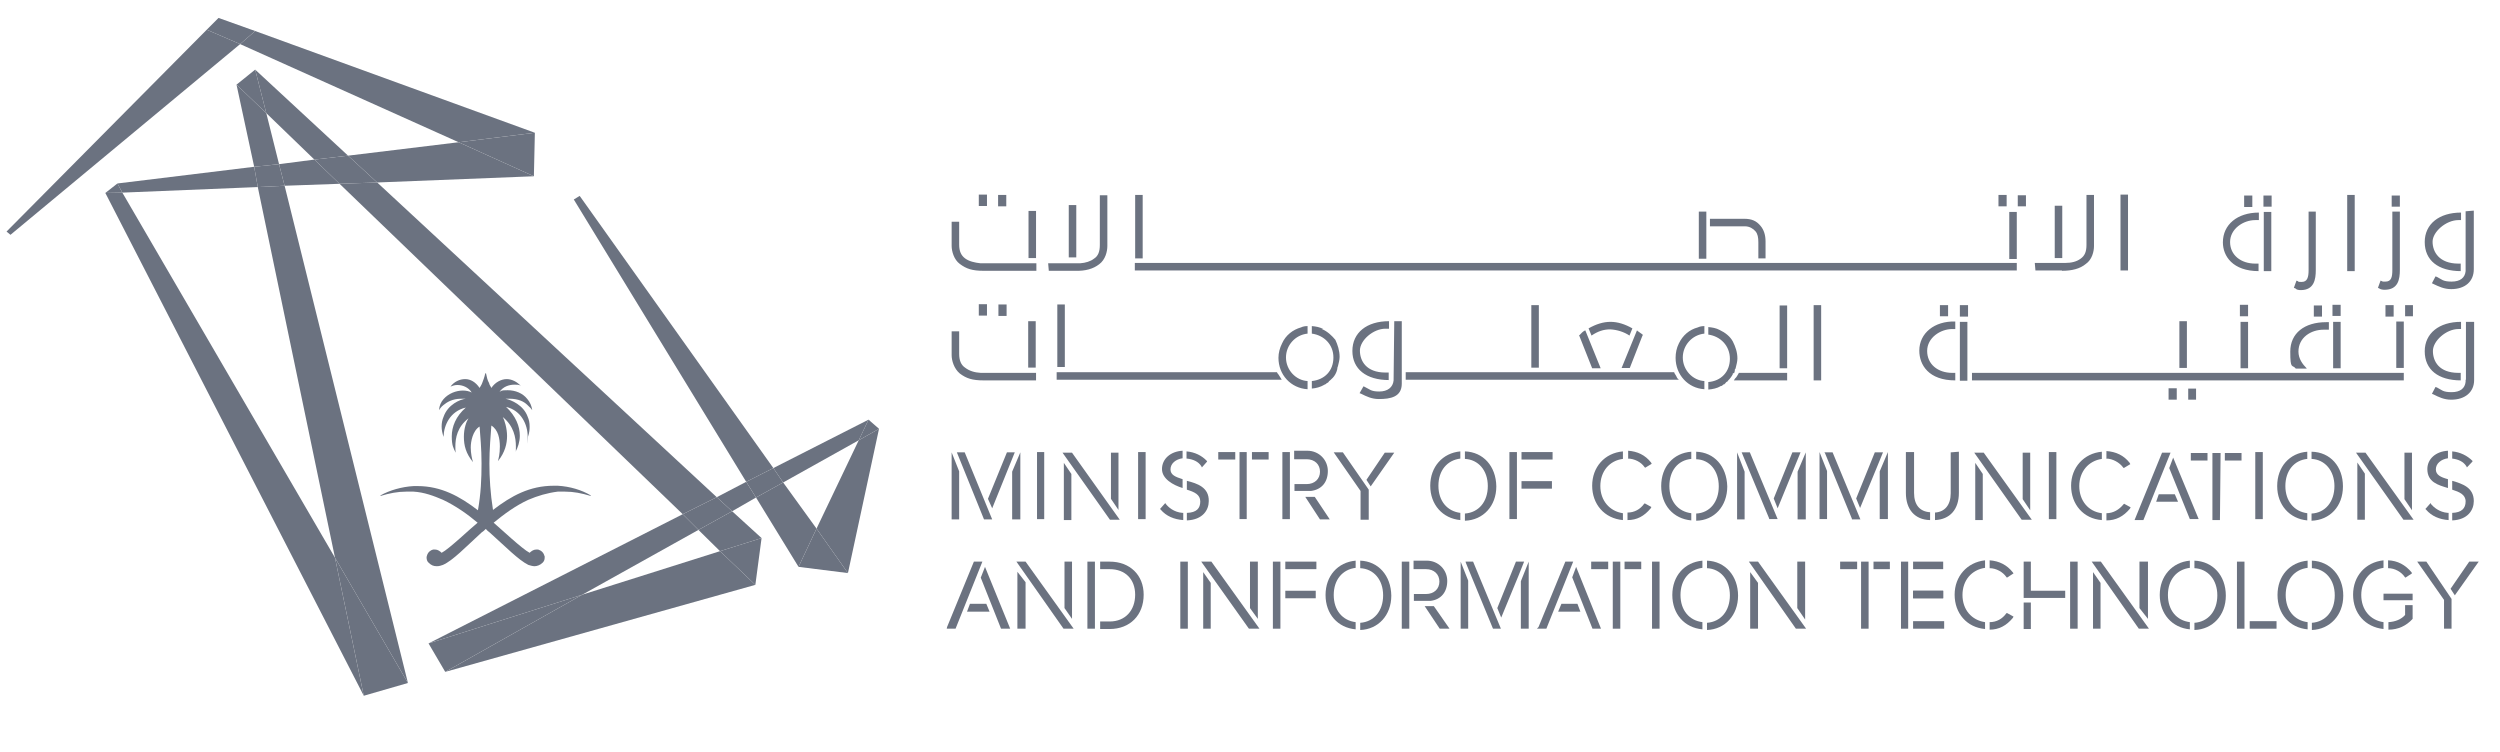 <svg version="1.2" xmlns="http://www.w3.org/2000/svg" viewBox="0 0 764.21 229.6" width="765" height="230">
	<title>Digital Government Authority-01 (1)</title>
	<style>
		.s0 { fill: #6b7280 } 
	</style>
	<path class="s0" d="m170.3 148.4h-1c-7.4 0-13 3.1-18.6 7.4-0.8-5-1.1-9.9-1.1-14.2 0-4.2 0.4-8.9 0.6-11.6 2.1 1.3 2.6 4 2.6 6.4 0 2.4-0.4 3.7-0.6 4.5 2.2-2.7 2.8-5.4 2.8-7.7 0-2.4-0.8-4.9-1.3-5.8 3.4 2.8 4 6.3 4 9 0 2.7 0 1.2-0.1 1.6 0.7-1.3 1.3-3 1.3-4.9 0-2.8-1.2-6-4.2-8.8 4.7 1.1 6.6 5.5 6.6 9 0 3.4 0 2.3 0.1 0.1 0.4-1.1 0.5-2.2 0.5-3 0-1.3-0.2-2.2-0.6-3.1-1.3-3.6-5-5.1-6.8-5.5 0.4 0 0.8 0 1.2 0 2.8 0 4.5 0.9 5.5 1.9 0.8 0.7 1.3 1.3 1.5 1.6q-0.3-2-1.5-3.4c-1.4-1.8-3.7-2.7-6-2.7-2.3 0-1.8 0.2-2.5 0.5 1.1-1.6 2.9-2.2 4.6-2.2 1.7 0 1.6 0.2 2 0.5-1.2-1.4-2.9-2.2-4.4-2.2-1.6 0-3.5 0.9-4.7 2.7-0.2-0.5-0.6-0.9-0.7-1.5-0.5-0.8-0.7-1.9-0.9-2.8 0-0.1 0-0.2-0.1-0.2-0.1 0-0.2 0.1-0.2 0.2-0.2 1-0.6 2-0.9 2.8-0.2 0.6-0.6 1.1-0.8 1.5-1.2-1.8-2.8-2.7-4.4-2.7-1.7 0-3.4 0.8-4.5 2.3 0.5-0.2 1.2-0.5 2.1-0.5 1.6 0 3.4 0.7 4.4 2.3-0.8-0.4-1.7-0.6-2.7-0.6-2.1 0-4.4 0.9-5.9 2.6-0.8 0.9-1.3 2-1.4 3.4 0.2-0.3 0.6-1 1.4-1.6 1-0.8 2.6-1.9 5.4-1.9 2.8 0 0.9 0 1.4 0-1.8 0.2-5.5 1.8-6.8 5.5-0.4 0.9-0.6 1.9-0.6 3 0 1 0.2 2 0.6 3.2v-0.2c0.1-3.4 2-7.7 6.8-8.8-3.1 2.7-4.3 5.9-4.3 8.8 0 2.8 0.5 3.6 1.2 5-0.1-0.6-0.1-1.2-0.1-1.9 0-2.6 0.6-6 4-8.6-0.6 0.9-1.4 3-1.4 5.6 0 2.7 0.6 5.1 2.8 7.8-0.3-0.9-0.7-2.7-0.7-4.5 0-1.8 0.6-5.1 2.7-6.4 0.2 2.7 0.6 6.7 0.6 11.3 0 4.7-0.2 9.2-1.1 14.3-5.6-4.3-11.3-7.4-18.5-7.4h-1.1c-3.7 0.2-7.4 1.3-10.1 2.8h-0.1c0 0 0 0.2 0.1 0.2 2.6-0.8 5.2-1.3 7.8-1.3 2.7 0 1.5 0 2.2 0 3.3 0.2 6.2 1.3 9 2.5 3.8 1.8 7.4 4.3 10.6 7-2 1.6-8.8 8.1-11 9.2-0.5-0.5-1.2-1-2-1-0.8 0-0.4 0-0.6 0-0.8 0.2-1.6 0.8-1.9 1.9-0.1 0.2-0.1 0.5-0.1 0.6 0 0.5 0.2 1.2 0.6 1.5 0.8 0.8 1.5 1.1 2.5 1.1 0.9 0 1.2-0.2 1.9-0.4 3-1.3 7-5.5 11.8-9.9 0.5-0.3 0.9-0.7 1.3-1.1 0.4 0.5 0.8 0.8 1.2 1.1 4.9 4.4 8.8 8.4 11.8 9.9 0.7 0.2 1.3 0.4 1.9 0.4 0.7 0 1.7-0.3 2.5-1.1 0.4-0.4 0.6-0.9 0.6-1.5 0-0.7 0-0.5-0.1-0.6-0.2-0.9-0.9-1.6-1.9-1.9q-0.3 0-0.6 0c-0.8 0-1.5 0.5-2 1-2.2-1.1-9.1-7.6-11-9.2 3.3-2.7 6.7-5.2 10.6-7 2.8-1.2 5.8-2.1 9-2.5 0.8 0 1.5 0 2.2 0 2.7 0 5.1 0.5 7.8 1.3h0.1c0 0 0-0.2-0.1-0.2-2.7-1.6-6.3-2.7-10-2.9z"/>
	<path class="s0" d="m2 70.7l1.2 1 70.2-58.3-10.2-4.4-61.2 61.7z"/>
	<path class="s0" d="m78 9.4l-4.6 4 66.8 30 23.3-2.9-85.5-31.1z"/>
	<path class="s0" d="m66.8 5.4l-3.6 3.6 10.2 4.4 4.6-4-11.2-4z"/>
	<path class="s0" d="m85.3 50.1l1.7 6.6 16.8-0.6-7.7-7.4-10.8 1.4z"/>
	<path class="s0" d="m163.2 53.8l-23-10.4-33.8 4.1 8.9 8.2 47.9-1.9z"/>
	<path class="s0" d="m78.8 57.1l-1.1-6.2-41.8 5.1 1.5 2.8 41.4-1.7z"/>
	<path class="s0" d="m163.5 40.5l-23.3 2.9 23 10.4 0.3-13.3z"/>
	<path class="s0" d="m37.4 58.8l-5.2 0.1 79 153.7-8.8-42.2-65-111.6z"/>
	<path class="s0" d="m35.9 56l-3.7 2.9 5.2-0.1-1.5-2.8z"/>
	<path class="s0" d="m81.4 34.5l-9.1-8.7 5.4 25.1 7.6-0.8-3.9-15.6z"/>
	<path class="s0" d="m102.4 170.4l22.3 38.3-37.7-152-8.2 0.4 23.6 113.3z"/>
	<path class="s0" d="m77.7 50.9l1.1 6.2 8.2-0.4-1.7-6.6-7.6 0.8z"/>
	<path class="s0" d="m111.2 212.6l13.5-3.9-22.3-38.3 8.8 42.2z"/>
	<path class="s0" d="m115.3 55.7l-11.5 0.4 104.9 101 10.4-5.2-103.8-96.2z"/>
	<path class="s0" d="m96.1 48.7l10.3-1.2-28.4-26.3 3.4 13.3 14.7 14.2z"/>
	<path class="s0" d="m220.1 168.4l12.7-4-9-8.2-10.3 5.7 6.6 6.5z"/>
	<path class="s0" d="m106.4 47.5l-10.3 1.2 7.7 7.4 11.5-0.4-8.9-8.2z"/>
	<path class="s0" d="m78 21.2l-5.7 4.6 9.1 8.7-3.4-13.3z"/>
	<path class="s0" d="m178 181.7l-41.9 23.6 94.8-26.6-10.8-10.3-42.1 13.3z"/>
	<path class="s0" d="m230.9 178.7l1.9-14.3-12.7 4 10.8 10.3z"/>
	<path class="s0" d="m213.5 161.9l-4.8-4.8-77.7 39.5 47-14.9 35.5-19.8z"/>
	<path class="s0" d="m219.1 151.9l4.7 4.3 7.3-4.2-3-4.8-9 4.7z"/>
	<path class="s0" d="m262.5 134.5l3-6.3-29.1 14.8 3 4.4 23.1-12.9z"/>
	<path class="s0" d="m208.7 157.1l4.8 4.8 10.3-5.7-4.7-4.3-10.4 5.2z"/>
	<path class="s0" d="m131 196.6l5.1 8.7 41.9-23.6-47 14.9z"/>
	<path class="s0" d="m262.5 134.5l-12.9 27 9.6 13.6 9.5-44.1-6.2 3.5z"/>
	<path class="s0" d="m268.7 131l-3.2-2.8-3 6.3 6.2-3.5z"/>
	<path class="s0" d="m239.4 147.4l-8.3 4.6 13 21.2 5.5-11.7-10.2-14.1z"/>
	<path class="s0" d="m177.2 59.8l-1.8 1.1 52.7 86.3 8.3-4.2-59.2-83.2z"/>
	<path class="s0" d="m236.4 143l-8.3 4.2 3 4.8 8.3-4.6-3-4.4z"/>
	<path class="s0" d="m244.1 173.2l15.1 1.9-9.6-13.6-5.5 11.7z"/>
	<path class="s0" d="m317 158.6v-20.5h2.2v20.5zm30.9 0h2.3v-20.5h-2.3zm278.4 0h2.3v-20.5h-2.3zm65.4-20.5h-2.3v20.5h2.3zm-330.2 11v-2.7c-2.2-0.7-3.7-1.3-3.7-3 0-1.8 1.6-3.1 3.7-3.4v-2.3c-3.7 0.2-6.3 2.5-6.3 5.6 0 3 3.4 4.9 6.3 5.8zm1.3-9c1.9 0.2 3.5 0.9 4.4 2.3l0.2 0.4 1.6-1.8-0.1-0.2c-1.5-1.6-3.7-2.7-6.2-2.9v2.2zm-1.3 16.6c-2.7-0.2-4.4-1.8-5.1-2.7l-0.2-0.3-1.6 1.8 0.2 0.2c1.7 2 4.1 3 6.9 3.2v-2.2zm1.3-9.8v2.7c2.3 0.7 4.1 1.5 4.1 3.6 0 2.1-1.1 3.4-4.1 3.5v2.3c4.9-0.2 6.7-3.2 6.7-5.9 0.1-4.2-3.5-5.4-6.7-6.2zm31.5-8.8h-2.3v20.5h2.3zm1.4 2.2h3.7c2.5 0 4.1 1.6 4.1 3.8 0 2.2-1.6 3.8-4.1 3.8h-3.7v2.1h5c3.3-0.4 5.2-2.7 5.2-6.1 0-3.3-2.6-6.2-6.3-6.2h-4c0 0.2 0 2.6 0 2.6zm6.2 11.5h-2.9l4.5 6.9h3zm8.6-13.6h-2.8l8.2 11.8v8.8h2.5v-9.2zm8.5 10.4l7.2-10.3h-2.9l-5.6 8.3zm-115.7 6.7l6.9-17.1h-2.4l-5.8 14.2zm-8.4-17.1h-2.4l8.3 20.5h2.5zm14.5 5.9v14.6h2.5v-20.5zm-18.5-5.9v20.5h2.3v-14.7zm252.5 17.1l5.2-12.7 1.8-4.4h-2.5l-5.7 14.1zm6.1-11.2v14.6h2.5v-20.5zm-14.6-5.9h-2.5l8.4 20.2v0.2h2.6zm-3.9 0v20.5h2.3v-14.6zm29.2 0h-2.5l0.2 0.3 8.2 20v0.2h2.6zm8.4 17l5.2-12.6 1.8-4.4h-2.5l-5.7 14.1zm6-11.2v14.6h2.5v-20.5zm-18.4-5.9v20.5h2.3v-14.7zm-178.6 0h-5.2v2.3h5.2zm5.1 0v2.3h5.1v-2.3zm-3.8 20.5h2.2v-20.5h-2.2zm67.5-1.9c-4-0.5-6.7-3.6-6.7-8.3 0-4.7 2.7-7.8 6.7-8.3v-2.2c-5.4 0.5-9.2 4.7-9.2 10.5 0 5.8 3.8 10 9.2 10.5zm1.4-18.8v2.3c4.1 0.2 7 3.5 7 8.3 0 4.8-2.8 8.1-7 8.4v2.2c5.6-0.2 9.6-4.5 9.6-10.5-0.1-6.2-4-10.5-9.6-10.7zm17.3 0.2v2.3h9.5v-2.3zm-1.4 0h-2.3v20.5h2.3zm1.4 11.2h9.3v-2.3h-9.3zm37.7 4.5l-0.2 0.1c-1.2 1.7-3 2.7-5.1 2.7v2.3c2.9 0 5.1-1.2 7.1-3.6l0.2-0.4zm-5.2-13.7c2 0 4.1 1.1 5.1 2.6l0.2 0.2 2-1.2-0.2-0.4c-1.8-2.3-4.2-3.4-7-3.6v2.3zm-1.5 16.7c-4.1-0.6-6.9-3.9-6.9-8.3 0-4.5 2.8-7.8 6.9-8.3v-2.3c-5.6 0.5-9.4 4.8-9.4 10.5 0 5.6 3.7 10 9.4 10.5zm20.9 0c-4.1-0.5-6.7-3.7-6.7-8.3 0-4.7 2.6-7.9 6.7-8.3v-2.2c-5.5 0.4-9.2 4.6-9.2 10.5 0 5.8 3.7 10 9.2 10.5zm1.5-18.8v2.3c4.1 0.1 6.9 3.5 6.9 8.3 0 4.7-2.7 8.1-6.9 8.3v2.2c5.5-0.1 9.5-4.4 9.5-10.5-0.2-6.2-4-10.4-9.5-10.6zm186.8 18.8c-4-0.5-6.7-3.7-6.7-8.3 0-4.7 2.7-7.9 6.7-8.3v-2.2c-5.4 0.4-9.2 4.6-9.2 10.5 0 5.8 3.8 10 9.2 10.5zm1.3-18.8v2.2c4.1 0.2 7 3.6 7 8.3 0 4.8-2.8 8.2-7 8.4v2.2c5.6-0.2 9.6-4.4 9.6-10.5 0-6-3.8-10.5-9.6-10.6zm-116.6 18.5c-3.2-0.2-4.9-2.3-4.9-5.9v-12.5h-2.5v12.5c0 5 2.7 8.2 7.4 8.3zm6.3-18.3v12.5c0 3.6-1.8 5.7-4.8 5.9v2.3c4.6-0.2 7.3-3.3 7.3-8.3v-12.6zm46.2 18.6c-4.1-0.5-6.9-3.8-6.9-8.3 0-4.4 2.8-7.7 6.9-8.3v-2.2c-5.5 0.5-9.4 4.8-9.4 10.4 0 5.7 3.8 10.1 9.4 10.5zm1.3-16.7c2 0 4.1 1.2 5.2 2.7l0.2 0.2 2-1.2-0.2-0.4c-1.8-2.3-4.2-3.4-7.1-3.6v2.2zm5.5 13.8l-0.2 0.2c-1.3 1.6-3.1 2.7-5.2 2.7v2.2c2.9 0 5.2-1.2 7.2-3.6l0.2-0.4zm-321.6-15.6h-2.9l14.5 20.5h3zm14.2 17.5v-17.5h-2.3v14.1zm-16.7-14.4v17.5h2.3v-14.1zm349.6-3h-5.1v2.3h5.1zm4 0h-2.5v20.5h2.3zm1.3 0v2.3h5.1v-2.3zm-73.7-0.1h-2.9l14.5 20.5h3.1zm14.2 17.6v-17.6h-2.3v14.2zm-16.8-14.5v17.5h2.3v-14.1zm119.3-3.1h-2.9l14.5 20.5h3.1zm14.2 17.6v-17.6h-2.3v14.2zm-16.7-14.6v17.5h2.3v-14.1zm-55.8 9.7h-4.9l-0.8 2.3h6.7zm-0.5-11.2l-1.2 3.2 6.3 15.6h2.7zm-0.8-1.5h-2.6l-8.2 20.1-0.2 0.5h2.7z"/>
	<path class="s0" d="m748.3 149.1v-2.7c-2.2-0.6-3.7-1.3-3.7-3 0-1.8 1.6-3.1 3.7-3.4v-2.3c-3.7 0.2-6.3 2.5-6.3 5.6 0 4 3.3 4.9 6.3 5.8z"/>
	<path class="s0" d="m749.6 140.1c1.8 0.2 3.4 0.9 4.3 2.3l0.2 0.4 1.7-1.8v-0.2c-1.6-1.6-3.8-2.7-6.2-2.9z"/>
	<path class="s0" d="m748.3 156.7c-2.7-0.2-4.4-1.8-5.1-2.6l-0.2-0.4-1.6 1.8 0.2 0.2c1.7 2 4.1 3 6.9 3.2v-2.2z"/>
	<path class="s0" d="m749.6 146.9v2.7c2.2 0.7 4.1 1.5 4.1 3.6 0 2.1-1.2 3.4-4.1 3.5v2.3c4.8-0.2 6.6-3.2 6.6-5.9 0-4.2-3.5-5.3-6.6-6.2z"/>
	<path class="s0" d="m363.1 171.6v20.5h-2.3v-20.5z"/>
	<path class="s0" d="m507.3 171.6v20.5h-2.3v-20.5z"/>
	<path class="s0" d="m741.7 171.6h-2.8l8.2 11.7v8.8h2.3v-9.1l-7.7-11.4z"/>
	<path class="s0" d="m750.4 181.9l7.3-10.3h-2.9l-5.7 8.3 1.3 2z"/>
	<path class="s0" d="m450.3 171.6h-2.3l0.1 0.4 8.2 19.9 0.1 0.2h2.4l-8.5-20.5z"/>
	<path class="s0" d="m458.9 188.7l5.2-12.6 1.8-4.5h-2.5l-5.7 14.2 1.2 2.9z"/>
	<path class="s0" d="m446.5 171.6v20.5h2.3v-14.7l-2.3-5.8z"/>
	<path class="s0" d="m464.9 177.6v14.5h2.4v-20.5l-2.4 6z"/>
	<path class="s0" d="m495.3 171.6v20.5h-2.3v-20.5z"/>
	<path class="s0" d="m501.7 171.6v2.3h-5.1v-2.3z"/>
	<path class="s0" d="m491.6 171.6v2.3h-5.2v-2.3z"/>
	<path class="s0" d="m414.4 190.1c-4-0.5-6.7-3.6-6.7-8.3 0-4.7 2.7-7.8 6.7-8.3v-2.2c-5.5 0.5-9.2 4.7-9.2 10.5 0 5.8 3.7 10 9.2 10.5z"/>
	<path class="s0" d="m415.8 171.3v2.3c4.1 0.2 7 3.5 7 8.3 0 4.8-2.8 8.1-7 8.4v2.2c5.5-0.2 9.5-4.5 9.5-10.5-0.1-6.2-4-10.5-9.5-10.7z"/>
	<path class="s0" d="m520.4 190.1c-4-0.5-6.7-3.6-6.7-8.3 0-4.7 2.7-7.8 6.7-8.3v-2.2c-5.5 0.5-9.2 4.7-9.2 10.5 0 5.8 3.7 10 9.2 10.5z"/>
	<path class="s0" d="m521.8 171.3v2.3c4.1 0.2 7 3.5 7 8.3 0 4.8-2.8 8.1-7 8.4v2.2c5.5-0.2 9.5-4.5 9.5-10.5 0-6-3.9-10.5-9.5-10.7z"/>
	<path class="s0" d="m594 180.5v2.3h-9.2v-2.3z"/>
	<path class="s0" d="m594.3 189.8v2.3h-9.5v-2.3z"/>
	<path class="s0" d="m301.1 173.2l-1.3 3.3 6.2 15.6h2.8l-7.7-18.9z"/>
	<path class="s0" d="m301.5 184.5h-5l-0.9 2.4h6.9l-1-2.4z"/>
	<path class="s0" d="m300.3 171.6h-2.6l-8.2 20-0.1 0.5h2.7l8.2-20.5z"/>
	<path class="s0" d="m327.7 189.1v-17.5h-2.3v14.2l2.3 3.3z"/>
	<path class="s0" d="m313.5 171.6h-2.8l14.4 20.5h3.1l-14.7-20.5z"/>
	<path class="s0" d="m311 174.7v17.4h2.5v-14.2l-2.5-3.2z"/>
	<path class="s0" d="m535 174.8v17.3h2.4v-14l-2.4-3.3z"/>
	<path class="s0" d="m551.8 189.3v-17.7h-2.4v14.2l2.4 3.5z"/>
	<path class="s0" d="m549 192.1h3.1l-14.7-20.5h-2.8l14.3 20.4 0.1 0.1z"/>
	<path class="s0" d="m656.6 189.1v-17.5h-2.6v14.2l2.6 3.3z"/>
	<path class="s0" d="m642.2 171.6h-2.8l14.4 20.5h3.1l-14.7-20.5z"/>
	<path class="s0" d="m639.8 174.8v17.3h2.3v-14l-2.3-3.3z"/>
	<path class="s0" d="m384.5 189.1v-17.5h-2.4v14.2l2.4 3.3z"/>
	<path class="s0" d="m367.8 174.8v17.3h2.3v-14l-2.3-3.3z"/>
	<path class="s0" d="m381.8 192.1h3.2l-14.7-20.5h-3.1l14.5 20.4 0.1 0.1z"/>
	<path class="s0" d="m334.7 171.6v20.5h-2.3v-20.5z"/>
	<path class="s0" d="m339.2 171.6h-2.9v2.3h2.9c4.8 0 7.8 3.1 7.8 7.8 0 4.8-3 8.2-7.8 8.2h-2.9v2.3h2.9c6.2 0 10.4-4.2 10.4-10.5 0-6-4.2-10.1-10.4-10.1z"/>
	<path class="s0" d="m391.4 171.6v20.5h-2.3v-20.5z"/>
	<path class="s0" d="m402.4 171.6v2.3h-9.5v-2.3z"/>
	<path class="s0" d="m402.2 180.5v2.3h-9.3v-2.3z"/>
	<path class="s0" d="m432.2 173.9h3.7c2.5 0 4.1 1.6 4.1 3.8 0 2.2-1.6 3.8-4.1 3.8h-3.7v2.1h5.1c3.2-0.4 5.1-2.7 5.1-6.1 0-3.3-2.6-6.2-6.3-6.2h-4c0 0.1 0 2.6 0 2.6z"/>
	<path class="s0" d="m438.3 185.2h-2.8l4.6 6.9h3l-4.8-6.9z"/>
	<path class="s0" d="m430.8 171.6v20.5h-2.3v-20.5z"/>
	<path class="s0" d="m482.2 184.5h-4.9l-1 2.4h6.8l-0.9-2.4z"/>
	<path class="s0" d="m481.8 173.2l-1.2 3.2 6.2 15.7h2.6l-7.6-18.9z"/>
	<path class="s0" d="m480.9 171.6h-2.4l-8.2 20-0.5 0.5h2.9l8.2-20.5z"/>
	<path class="s0" d="m631.3 182.7v-2.2h-10.5v-8.9h-2.2v11.1h12.7z"/>
	<path class="s0" d="m620.8 184.1v8.1h-2.2v-8.1z"/>
	<path class="s0" d="m730 173.6c2.1 0 4.1 1.2 5.1 2.7l0.2 0.2 2-1.3-0.1-0.3c-1.9-2.3-4.3-3.6-7.2-3.7z"/>
	<path class="s0" d="m728.6 183.4h8.9v-2h-8.9v2z"/>
	<path class="s0" d="m735.2 184.9v3c-1.1 1.3-3 2.1-5.1 2.2v2.3c3 0 5.5-1.2 7.4-3.3v-4.2h-2.4z"/>
	<path class="s0" d="m728.6 190.1c-4.1-0.6-6.8-3.8-6.8-8.3 0-4.5 2.8-7.7 6.8-8.3v-2.3c-5.6 0.6-9.3 4.9-9.3 10.5 0 5.7 3.7 9.9 9.3 10.5z"/>
	<path class="s0" d="m695.9 189.8v2.3h-8.2v-2.3z"/>
	<path class="s0" d="m571.2 171.6v20.5h-2.3v-20.5z"/>
	<path class="s0" d="m577.7 171.6v2.3h-5v-2.3z"/>
	<path class="s0" d="m567.7 171.6v2.3h-5.2v-2.3z"/>
	<path class="s0" d="m583.3 171.6v20.5h-2.2v-20.5z"/>
	<path class="s0" d="m594 180.5v2.3h-9.2v-2.3z"/>
	<path class="s0" d="m594 171.6v2.3h-9.2v-2.3z"/>
	<path class="s0" d="m635.1 171.6v20.5h-2.3v-20.5z"/>
	<path class="s0" d="m686.1 171.6v20.5h-2.3v-20.5z"/>
	<path class="s0" d="m705.4 190.1c-4-0.5-6.7-3.6-6.7-8.3 0-4.7 2.7-7.8 6.7-8.3v-2.2c-5.5 0.5-9.2 4.7-9.2 10.5 0 5.8 3.7 10 9.2 10.5z"/>
	<path class="s0" d="m706.7 171.3v2.3c4.1 0.2 7 3.5 7 8.3 0 4.8-2.8 8.1-7 8.4v2.2c5.5-0.2 9.6-4.5 9.6-10.5 0-6-4-10.5-9.6-10.7z"/>
	<path class="s0" d="m669.4 190.1c-4-0.5-6.7-3.6-6.7-8.3 0-4.7 2.7-7.8 6.7-8.3v-2.2c-5.4 0.5-9.2 4.7-9.2 10.5 0 5.8 3.8 10 9.2 10.5z"/>
	<path class="s0" d="m670.8 171.3v2.3c4.1 0.2 7 3.5 7 8.3 0 4.8-2.8 8.1-7 8.4v2.2c5.6-0.2 9.6-4.5 9.6-10.5 0-6.2-4-10.5-9.6-10.7z"/>
	<path class="s0" d="m606.8 190.1c-4.1-0.6-6.9-3.8-6.9-8.3 0-4.5 2.8-7.7 6.9-8.3v-2.3c-5.5 0.6-9.3 4.9-9.3 10.5 0 5.7 3.7 10 9.3 10.5z"/>
	<path class="s0" d="m608.2 173.6c2 0 4.1 1.2 5.1 2.7l0.2 0.2 2-1.3-0.2-0.3c-1.8-2.3-4.2-3.5-7.1-3.7v2.3z"/>
	<path class="s0" d="m613.5 187.3l-0.2 0.1c-1.2 1.7-3 2.7-5.1 2.7v2.3c2.8 0 5.1-1.2 7.1-3.6l0.2-0.4z"/>
	<path class="s0" d="m536.6 70.6c0.7 0.8 0.9 1.9 0.9 3.4v4.9h2.2v-5.2c0-1.9-0.5-3.5-1.5-4.7-1.3-1.6-2.8-2.2-5-2.2h-10.5v2.3h10.7c1.4 0 2.5 0.7 3.2 1.5zm79.9-5.9h-2.3v14.4h2.3zm52 33.4h-2.3v14.3h2.3zm-55.1-38.6h-2.5v3.5h2.5zm37.1-0.1h-2.3v23.2h2.3zm-20.2 23.3c3 0 5.5-0.6 7.3-2.1 1.9-1.3 2.5-3.8 2.5-5.5v-15.6h-2.3v15.3c0 2-0.5 3.3-1.8 4.2-1.2 0.9-2.8 1.3-4.8 1.3h-9.2l0.2 2.3h8.1zm0.1-19.9h-2.3v16h2.3zm-294.4 17.9c1.9-1.4 2.5-3.9 2.5-5.6v-15.5h-2.3v15.2c0 2-0.5 3.4-1.8 4.2-1 0.8-2.6 1.3-4.2 1.4h-9.8l0.2 2.3h8.1c3.1 0.1 5.5-0.6 7.3-2zm166 22l0.2-0.4-0.2-0.2c-0.5-0.4-0.9-0.6-1.4-1l-0.2-0.2-4.7 11.5h2.5zm19.6-38.1h-2.3v14.4h2.3zm-37.4 36.5c-0.6 0.4-0.9 0.8-1.3 1.2l-0.2 0.1 4 10.1h2.6l-4.7-11.6zm-13.8 11.4v-19.3h-2.3v19.1h2.3zm27.7-10l0.9-2.2c-2.3-1.3-4.5-2-6.7-2-2.2 0-4.4 0.7-6.7 2l0.9 2.2c1.9-1.3 3.7-1.9 5.7-1.9 2.1 0.1 4.3 0.8 5.9 1.9zm97.4-5.9v-3.4h-2.5v3.4zm-246.2-37.1h-2.3v19.4h2.3zm267.2 20.8h-269.6v2.3h269.6zm2.8-20.7h-2.5v3.4h2.5zm93.9 52.9h2.3v-14.2h-2.3zm2.3-19.4h-2.5v3.4h2.5zm16.2 3.6v-3.5h-2.5v3.5zm-11.9-37.2h-2.3v23.3h2.3zm9.1 29c4.2 0 4.7-3.2 4.7-6.1v-17.8h-2.3v17.8c0 2.2-0.3 3.6-2.1 3.6-1.7 0-0.6 0-1-0.1l-0.5-0.2-0.8 2.2 0.4 0.2c0.4 0.3 1.1 0.4 1.6 0.4zm23.3-5.7v-2.3h-0.7c-5.9 0-7.9-3.6-7.9-6.7 0-3 4.1-6.6 7.9-6.6h0.8v-2.3c-6.7 0-11.1 3.5-11.1 9 0 5.6 4.1 8.9 11.1 8.9zm-18.6-23.1h-2.5v3.4h2.5zm-43.2 23.1v-2.3h-1c-4.4 0-7.7-2.6-7.7-6.6 0-4 4-6.7 7.7-6.7h1.1v-2.3c-6.6 0-11 3.7-11 9.1 0 4.2 3 8.8 11 8.8zm12.9 5.8c4.1 0 4.6-3.3 4.6-6.1v-17.9h-2.2v17.9c0 2.2-0.4 3.6-2.1 3.6-1.8 0-0.7-0.1-1.1-0.2l-0.5-0.2-0.8 2.2 0.5 0.2c0.3 0.4 1 0.5 1.6 0.5zm-9-5.8v-18.1h-2.3v18.1zm-7.1 29.7v-14.2h-2.3v14.2zm1.3-52.8h-2.5v3.5h2.5zm5.8 0h-2.4v3.4h2.5v-3.4zm13 37h2.5v-3.4h-2.5zm-2.2 15.8c-1.2-1.2-2.5-2.9-2.5-5.1 0-4.3 3.8-6.7 7.7-6.7h1.6v-2.3h-0.8c-6.7 0-11 3.4-11 9 0 5.7 0.6 3.8 1.7 5.2h3.3zm-17.9-19.4h-2.5v3.5h2.5zm-100.5 14c0 4.4 2.9 9.1 11 9.1v-2.3h-0.9c-4.5 0-7.7-2.7-7.7-6.7 0-4 4-6.7 7.7-6.7h0.9v-2.3c-6.4-0.2-11 3.6-11 8.9zm76.2 15h2.5v-3.5h-2.5zm-108.5-5.9h2.3v-23h-2.3zm44.7-19.5h2.5v-3.5h-2.5zm0 19.6h2.3v-18h-2.3zm-69-2.3c0-0.2 0.2-0.5 0.2-0.7 0-0.2 0-0.2 0-0.2v-0.2q0.3-0.3 0.3-0.6c0.2-0.8 0.5-1.9 0.5-2.8 0-1.9-0.6-3.6-1.4-5.2-0.8-1.5-2.3-2.7-4-3.5-1.1-0.6-2.3-0.8-3.5-0.9v2.3c3.7 0.5 6.6 3.4 6.6 7.4 0 4-2.7 6.8-6.6 7.1v2.3c1.3-0.1 2.7-0.4 3.7-1 0 0 0-0.1 0.2-0.1h0.2c0.2-0.2 0.4-0.3 0.6-0.5h0.2c0.2-0.3 0.4-0.3 0.5-0.6 0.2-0.1 0.2-0.2 0.5-0.3 0-0.1 0.2-0.3 0.2-0.3 0.6-0.6 1.1-1.3 1.4-1.9v-0.3h0.1zm13.9-1.5h2.3v-19.2h-2.3zm-12.5 1.5c-0.4 0.6-0.6 1.2-1.1 1.6l-0.4 0.6h16.3v-2.3h-14.8zm222.2 2v0.2c0 0 0 0.2 0 0.4-0.2 2-1.6 3.2-4.3 3.2-2.7 0-3-0.7-4.4-1.4l-0.5-0.2-1.1 2.1 0.5 0.2c1.6 0.8 3.2 1.6 5.4 1.6 4.2 0 7-2.3 7-6v-17.8h-2.5v17.7zm-1.5 0.2v-2.3h-0.7c-5.9 0-7.8-3.5-7.8-6.7 0-3.1 4.1-6.7 7.8-6.7h0.8v-2.2c-6.7 0-11.1 3.5-11.1 9 0 5.6 4.1 8.9 11.1 8.9zm-83.3 5.9h2.4v-3.4h-2.4zm84.8-57.6v18.3c-0.2 2-1.6 3.2-4.3 3.2-2.7 0-3-0.7-4.4-1.4l-0.5-0.2-1.1 2.1 0.4 0.2c1.7 0.8 3.3 1.6 5.5 1.6 4.2 0 6.9-2.3 6.9-6.1v-17.9l-2.4 0.2zm-150.9 51.7h132v-2.3h-132zm132.4-19.6h2.4v-3.4h-2.4zm-2.7 15.8h2.3v-14.2h-2.3zm-427.3-19.4v3.5h2.5v-3.5zm-10.2-14.1c-1.2-0.9-1.8-2.2-1.8-4.2v-7h-2.3v7.4c0 1.6 0.7 4.2 2.5 5.5 2 1.5 3.8 2.1 7.3 2.1h16.1v-2.3h-17.1c-1.8-0.2-3.5-0.6-4.7-1.5zm12.6-19.4h-2.5v3.5h2.5zm6.7 52.8h2.3v-14.2h-2.3zm0.1-33.5h2.3v-14.4h-2.3zm-12.6-19.4h-2.6v3.5h2.5v-3.5zm0 33.5h-2.6v3.5h2.5v-3.5zm27.2-30.3h-2.3v16h2.3zm-34 49.7c-1.2-0.8-1.8-2.2-1.8-4.2v-6.9h-2.3v7.3c0 1.6 0.7 4.1 2.5 5.6 2 1.5 3.8 2.1 7.3 2.1h16v-2.3h-16.9c-1.9-0.1-3.5-0.6-4.8-1.6zm129.5 3.8v-2.3h-1c-5.9 0-7.8-3.6-7.8-6.7 0-3.2 4.1-6.7 7.8-6.7h1.1v-2.3c-6.8 0-11.2 3.5-11.2 9.1 0 5.5 4.2 8.9 11.2 8.9zm1.5-0.2v0.3c-0.2 2.1-1.8 3.4-4.4 3.4-2.6 0-2.9-0.7-4.4-1.4l-0.4-0.2-1.2 2.1 0.5 0.2c1.6 0.8 3.2 1.6 5.4 1.6 3.5 0 7-0.6 7-4.7v-19.1h-2.3zm-100.5-3.6v-19.3h-2.3v19.1h2.3zm187.7-7.4c-0.7 1.4-1 2.9-1 4.4 0 5.2 3.8 9.3 8.8 9.6v-2.5c-3.6-0.2-6.6-3.4-6.6-7.2 0-3.7 2.8-6.9 6.6-7.3v-2.3c-0.6 0-1.4 0.1-2 0.4-2.6 0.7-4.6 2.4-5.8 4.9zm-1.4 9v-0.2h-82.1v2.3h83.5l-0.5-0.5c-0.2-0.4-0.4-0.9-0.9-1.6zm-121.4 0v-0.2h-67.4v2.3h68.8l-0.3-0.5c-0.3-0.4-0.6-1.1-1.1-1.6zm14.1-13.4c-1.1-0.6-2.3-0.8-3.5-0.9v2.3c3.7 0.5 6.6 3.3 6.6 7.3 0 4.1-2.7 6.8-6.6 7.2v2.3c1.3-0.1 2.7-0.5 3.7-1.1 0 0 0-0.1 0.2-0.1 0.2-0.1 0.5-0.2 0.6-0.4 0 0 0-0.1 0.2-0.1 0.2-0.2 0.5-0.2 0.5-0.5 0.2-0.1 0.2-0.2 0.6-0.5l0.2-0.2c0.6-0.5 1.1-1.2 1.4-1.9l0.2-0.5c0-0.2 0.2-0.5 0.2-0.7 0-0.2 0-0.2 0-0.2 0-0.3 0.2-0.5 0.2-0.7 0.2-0.8 0.5-1.9 0.5-2.8 0-1.9-0.6-3.7-1.3-5.2-1-1.2-2.3-2.5-4.1-3.3zm-12.6 4.4c-0.7 1.4-1.1 2.9-1.1 4.4 0 5.2 3.8 9.3 8.9 9.6v-2.5c-3.6-0.2-6.6-3.4-6.6-7.2 0-3.7 2.8-6.9 6.6-7.3v-2.3c-0.7 0-1.4 0.1-2 0.4-2.5 0.7-4.7 2.4-5.8 4.9z"/>
	<path class="s0" d="m218.4 608.6l14.2-4.1-23.4-40.2 9.2 44.3z"/>
	<path class="s0" d="m332.6 562.2l13.3-4.2-9.4-8.6-10.8 6 6.9 6.8z"/>
	<path class="s0" d="m288.5 576.2l-44 24.7 99.4-27.9-11.3-10.8-44.1 14z"/>
	<path class="s0" d="m343.9 573l2-15-13.3 4.2 11.3 10.8z"/>
	<path class="s0" d="m325.7 555.4l-5.1-5-81.4 41.4 49.3-15.6 37.2-20.8z"/>
	<path class="s0" d="m331.5 544.9l5 4.5 7.6-4.3-3.1-5.1-9.5 4.9z"/>
	<path class="s0" d="m320.6 550.4l5.1 5 10.8-6-5-4.5-10.9 5.5z"/>
	<path class="s0" d="m239.2 591.8l5.3 9.1 44-24.7-49.3 15.6z"/>
	<path class="s0" d="m352.8 540.2l-8.7 4.9 13.6 22.2 5.8-12.3-10.7-14.8z"/>
	<path class="s0" d="m357.7 567.3l15.9 2-10.1-14.3-5.8 12.3z"/>
	<path class="s0" d="m886.2 550c-2.8-0.2-4.6-1.9-5.4-2.8l-0.2-0.4-1.6 1.9 0.2 0.2c1.7 2.1 4.3 3.2 7.2 3.4v-2.3z"/>
	<path class="s0" d="m887.5 539.7v2.8c2.4 0.8 4.3 1.6 4.3 3.8 0 2.2-1.2 3.6-4.3 3.7v2.4c5.1-0.2 7-3.4 7-6.2 0-4.4-3.7-5.6-7-6.5z"/>
	<path class="s0" d="m480.1 565.6h2.4v21.5h-2.4z"/>
	<path class="s0" d="m631.2 565.6h2.4v21.5h-2.4z"/>
	<path class="s0" d="m879.3 565.6h-3l8.6 12.3v9.2h2.4v-9.6l-8-11.9z"/>
	<path class="s0" d="m888.4 576.4l7.6-10.8h-3l-6 8.7 1.4 2.1z"/>
	<path class="s0" d="m573.9 565.6h-2.5l0.1 0.4 8.6 20.9 0.1 0.2h2.6l-8.9-21.5z"/>
	<path class="s0" d="m582.9 583.5l5.4-13.2 1.9-4.7h-2.6l-6 14.9 1.3 3z"/>
	<path class="s0" d="m569.9 565.6v21.5h2.4v-15.4l-2.4-6.1z"/>
	<path class="s0" d="m589.2 571.9v15.2h2.5v-21.5l-2.5 6.3z"/>
	<path class="s0" d="m618.6 565.6h2.4v21.5h-2.4z"/>
	<path class="s0" d="m622.4 565.6h5.3v2.4h-5.3z"/>
	<path class="s0" d="m611.7 565.6h5.4v2.4h-5.4z"/>
	<path class="s0" d="m536.2 585c-4.2-0.5-7-3.8-7-8.7 0-4.9 2.8-8.2 7-8.7v-2.3c-5.7 0.5-9.6 4.9-9.6 11 0 6.1 3.9 10.5 9.6 11z"/>
	<path class="s0" d="m537.7 565.3v2.4c4.3 0.2 7.3 3.7 7.3 8.7 0 5-2.9 8.5-7.3 8.8v2.3c5.8-0.2 10-4.7 10-11-0.2-6.5-4.2-11-10-11.2z"/>
	<path class="s0" d="m647.3 585c-4.2-0.5-7-3.8-7-8.7 0-4.9 2.8-8.2 7-8.7v-2.3c-5.7 0.5-9.6 4.9-9.6 11 0 6.1 3.9 10.5 9.6 11z"/>
	<path class="s0" d="m648.8 565.3v2.4c4.3 0.2 7.3 3.7 7.3 8.7 0 5-2.9 8.5-7.3 8.8v2.3c5.8-0.2 10-4.7 10-11 0-6.3-4.1-11-10-11.2z"/>
	<path class="s0" d="m714.8 574.9h9.7v2.4h-9.7z"/>
	<path class="s0" d="m714.8 584.7h10v2.4h-10z"/>
	<path class="s0" d="m417.5 567.3l-1.4 3.4 6.5 16.4h2.9l-8-19.8z"/>
	<path class="s0" d="m417.9 579.1h-5.2l-1 2.5h7.2l-1-2.5z"/>
	<path class="s0" d="m416.6 565.6h-2.7l-8.6 21-0.1 0.5h2.8l8.6-21.5z"/>
	<path class="s0" d="m445.4 583.9v-18.3h-2.4v14.9l2.4 3.4z"/>
	<path class="s0" d="m430.5 565.6h-3l15.1 21.5h3.3l-15.4-21.5z"/>
	<path class="s0" d="m427.9 568.8v18.3h2.6v-14.9l-2.6-3.4z"/>
	<path class="s0" d="m662.6 568.9v18.2h2.5v-14.7l-2.5-3.5z"/>
	<path class="s0" d="m680.2 584.1v-18.5h-2.5v14.9l2.5 3.6z"/>
	<path class="s0" d="m677.3 587.1h3.3l-15.5-21.5h-2.9l15 21.4 0.1 0.1z"/>
	<path class="s0" d="m790.1 583.9v-18.3h-2.7v14.9l2.7 3.4z"/>
	<path class="s0" d="m775 565.6h-3l15.1 21.5h3.3l-15.4-21.5z"/>
	<path class="s0" d="m772.5 568.9v18.2h2.4v-14.7l-2.4-3.5z"/>
	<path class="s0" d="m504.9 583.9v-18.3h-2.5v14.9l2.5 3.4z"/>
	<path class="s0" d="m487.4 568.9v18.2h2.4v-14.7l-2.4-3.5z"/>
	<path class="s0" d="m502.1 587.1h3.3l-15.4-21.5h-3.2l15.2 21.4 0.1 0.1z"/>
	<path class="s0" d="m450.3 565.6h2.4v21.5h-2.4z"/>
	<path class="s0" d="m457.4 565.6h-3v2.4h3c5 0 8.2 3.2 8.2 8.2 0 5-3.2 8.6-8.2 8.6h-3v2.4h3c6.5 0 10.9-4.4 10.9-11 0-6.3-4.4-10.6-10.9-10.6z"/>
	<path class="s0" d="m509.7 565.6h2.4v21.5h-2.4z"/>
	<path class="s0" d="m513.7 565.6h10v2.4h-10z"/>
	<path class="s0" d="m513.7 574.9h9.7v2.4h-9.7z"/>
	<path class="s0" d="m554.9 568h3.9c2.6 0 4.3 1.7 4.3 4 0 2.3-1.7 4-4.3 4h-3.9v2.2h5.3c3.4-0.5 5.4-2.9 5.4-6.4 0-3.5-2.7-6.5-6.6-6.5h-4.2c0 0.1 0 2.7 0 2.7z"/>
	<path class="s0" d="m561.3 579.8h-3l4.9 7.3h3.1l-5-7.3z"/>
	<path class="s0" d="m551 565.6h2.4v21.5h-2.4z"/>
	<path class="s0" d="m607.3 579.1h-5.1l-1.1 2.5h7.1l-0.9-2.5z"/>
	<path class="s0" d="m606.9 567.3l-1.3 3.3 6.5 16.5h2.7l-7.9-19.8z"/>
	<path class="s0" d="m605.9 565.6h-2.5l-8.6 21-0.5 0.5h3l8.6-21.5z"/>
	<path class="s0" d="m763.6 577.2v-2.3h-11v-9.3h-2.4v11.6h13.4z"/>
	<path class="s0" d="m750.2 578.7h2.4v8.5h-2.4z"/>
	<path class="s0" d="m867 567.7c2.2 0 4.3 1.2 5.4 2.8l0.2 0.2 2.1-1.3-0.2-0.4c-1.9-2.4-4.5-3.7-7.5-3.8z"/>
	<path class="s0" d="m865.5 578h9.4v-2.1h-9.4v2.1z"/>
	<path class="s0" d="m872.5 579.5v3.2c-1.2 1.3-3.2 2.2-5.4 2.3v2.4c3.2 0 5.8-1.3 7.8-3.5v-4.4h-2.5z"/>
	<path class="s0" d="m865.5 585c-4.3-0.6-7.1-4-7.1-8.7 0-4.7 2.9-8.1 7.1-8.7v-2.4c-5.8 0.6-9.7 5.1-9.7 11 0 5.9 3.9 10.4 9.7 11z"/>
	<path class="s0" d="m822.7 584.7h8.6v2.4h-8.6z"/>
	<path class="s0" d="m698.2 565.6h2.4v21.5h-2.4z"/>
	<path class="s0" d="m702.1 565.6h5.3v2.4h-5.3z"/>
	<path class="s0" d="m691.5 565.6h5.4v2.4h-5.4z"/>
	<path class="s0" d="m710.9 565.6h2.4v21.5h-2.4z"/>
	<path class="s0" d="m714.8 574.9h9.7v2.4h-9.7z"/>
	<path class="s0" d="m714.8 565.6h9.7v2.4h-9.7z"/>
	<path class="s0" d="m765.1 565.6h2.4v21.5h-2.4z"/>
	<path class="s0" d="m818.6 565.6h2.4v21.5h-2.4z"/>
	<path class="s0" d="m841.2 585c-4.2-0.5-7-3.8-7-8.7 0-4.9 2.8-8.2 7-8.7v-2.3c-5.7 0.5-9.6 4.9-9.6 11 0 6.1 3.9 10.5 9.6 11z"/>
	<path class="s0" d="m842.6 565.3v2.4c4.3 0.2 7.3 3.7 7.3 8.7 0 5-2.9 8.5-7.3 8.8v2.3c5.8-0.2 10-4.7 10-11 0-6.3-4.1-11-10-11.2z"/>
	<path class="s0" d="m803.5 585c-4.2-0.5-7-3.8-7-8.7 0-4.9 2.8-8.2 7-8.7v-2.3c-5.7 0.5-9.6 4.9-9.6 11 0 6.1 3.9 10.5 9.6 11z"/>
	<path class="s0" d="m805 565.3v2.4c4.3 0.2 7.3 3.7 7.3 8.7 0 5-2.9 8.5-7.3 8.8v2.3c5.8-0.2 10-4.7 10-11 0-6.5-4.2-11-10-11.2z"/>
	<path class="s0" d="m737.9 585c-4.3-0.6-7.2-4-7.2-8.7 0-4.7 2.9-8.1 7.2-8.7v-2.4c-5.8 0.6-9.8 5.1-9.8 11 0 5.9 3.9 10.5 9.8 11z"/>
	<path class="s0" d="m739.3 567.7c2.1 0 4.3 1.2 5.4 2.8l0.2 0.2 2.1-1.3-0.2-0.4c-1.9-2.4-4.4-3.6-7.4-3.8v2.4z"/>
	<path class="s0" d="m744.9 582l-0.2 0.2c-1.3 1.7-3.2 2.8-5.4 2.8v2.4c3 0 5.4-1.3 7.5-3.8l0.2-0.4z"/>
	<g>
	</g>
	<g>
	</g>
</svg>